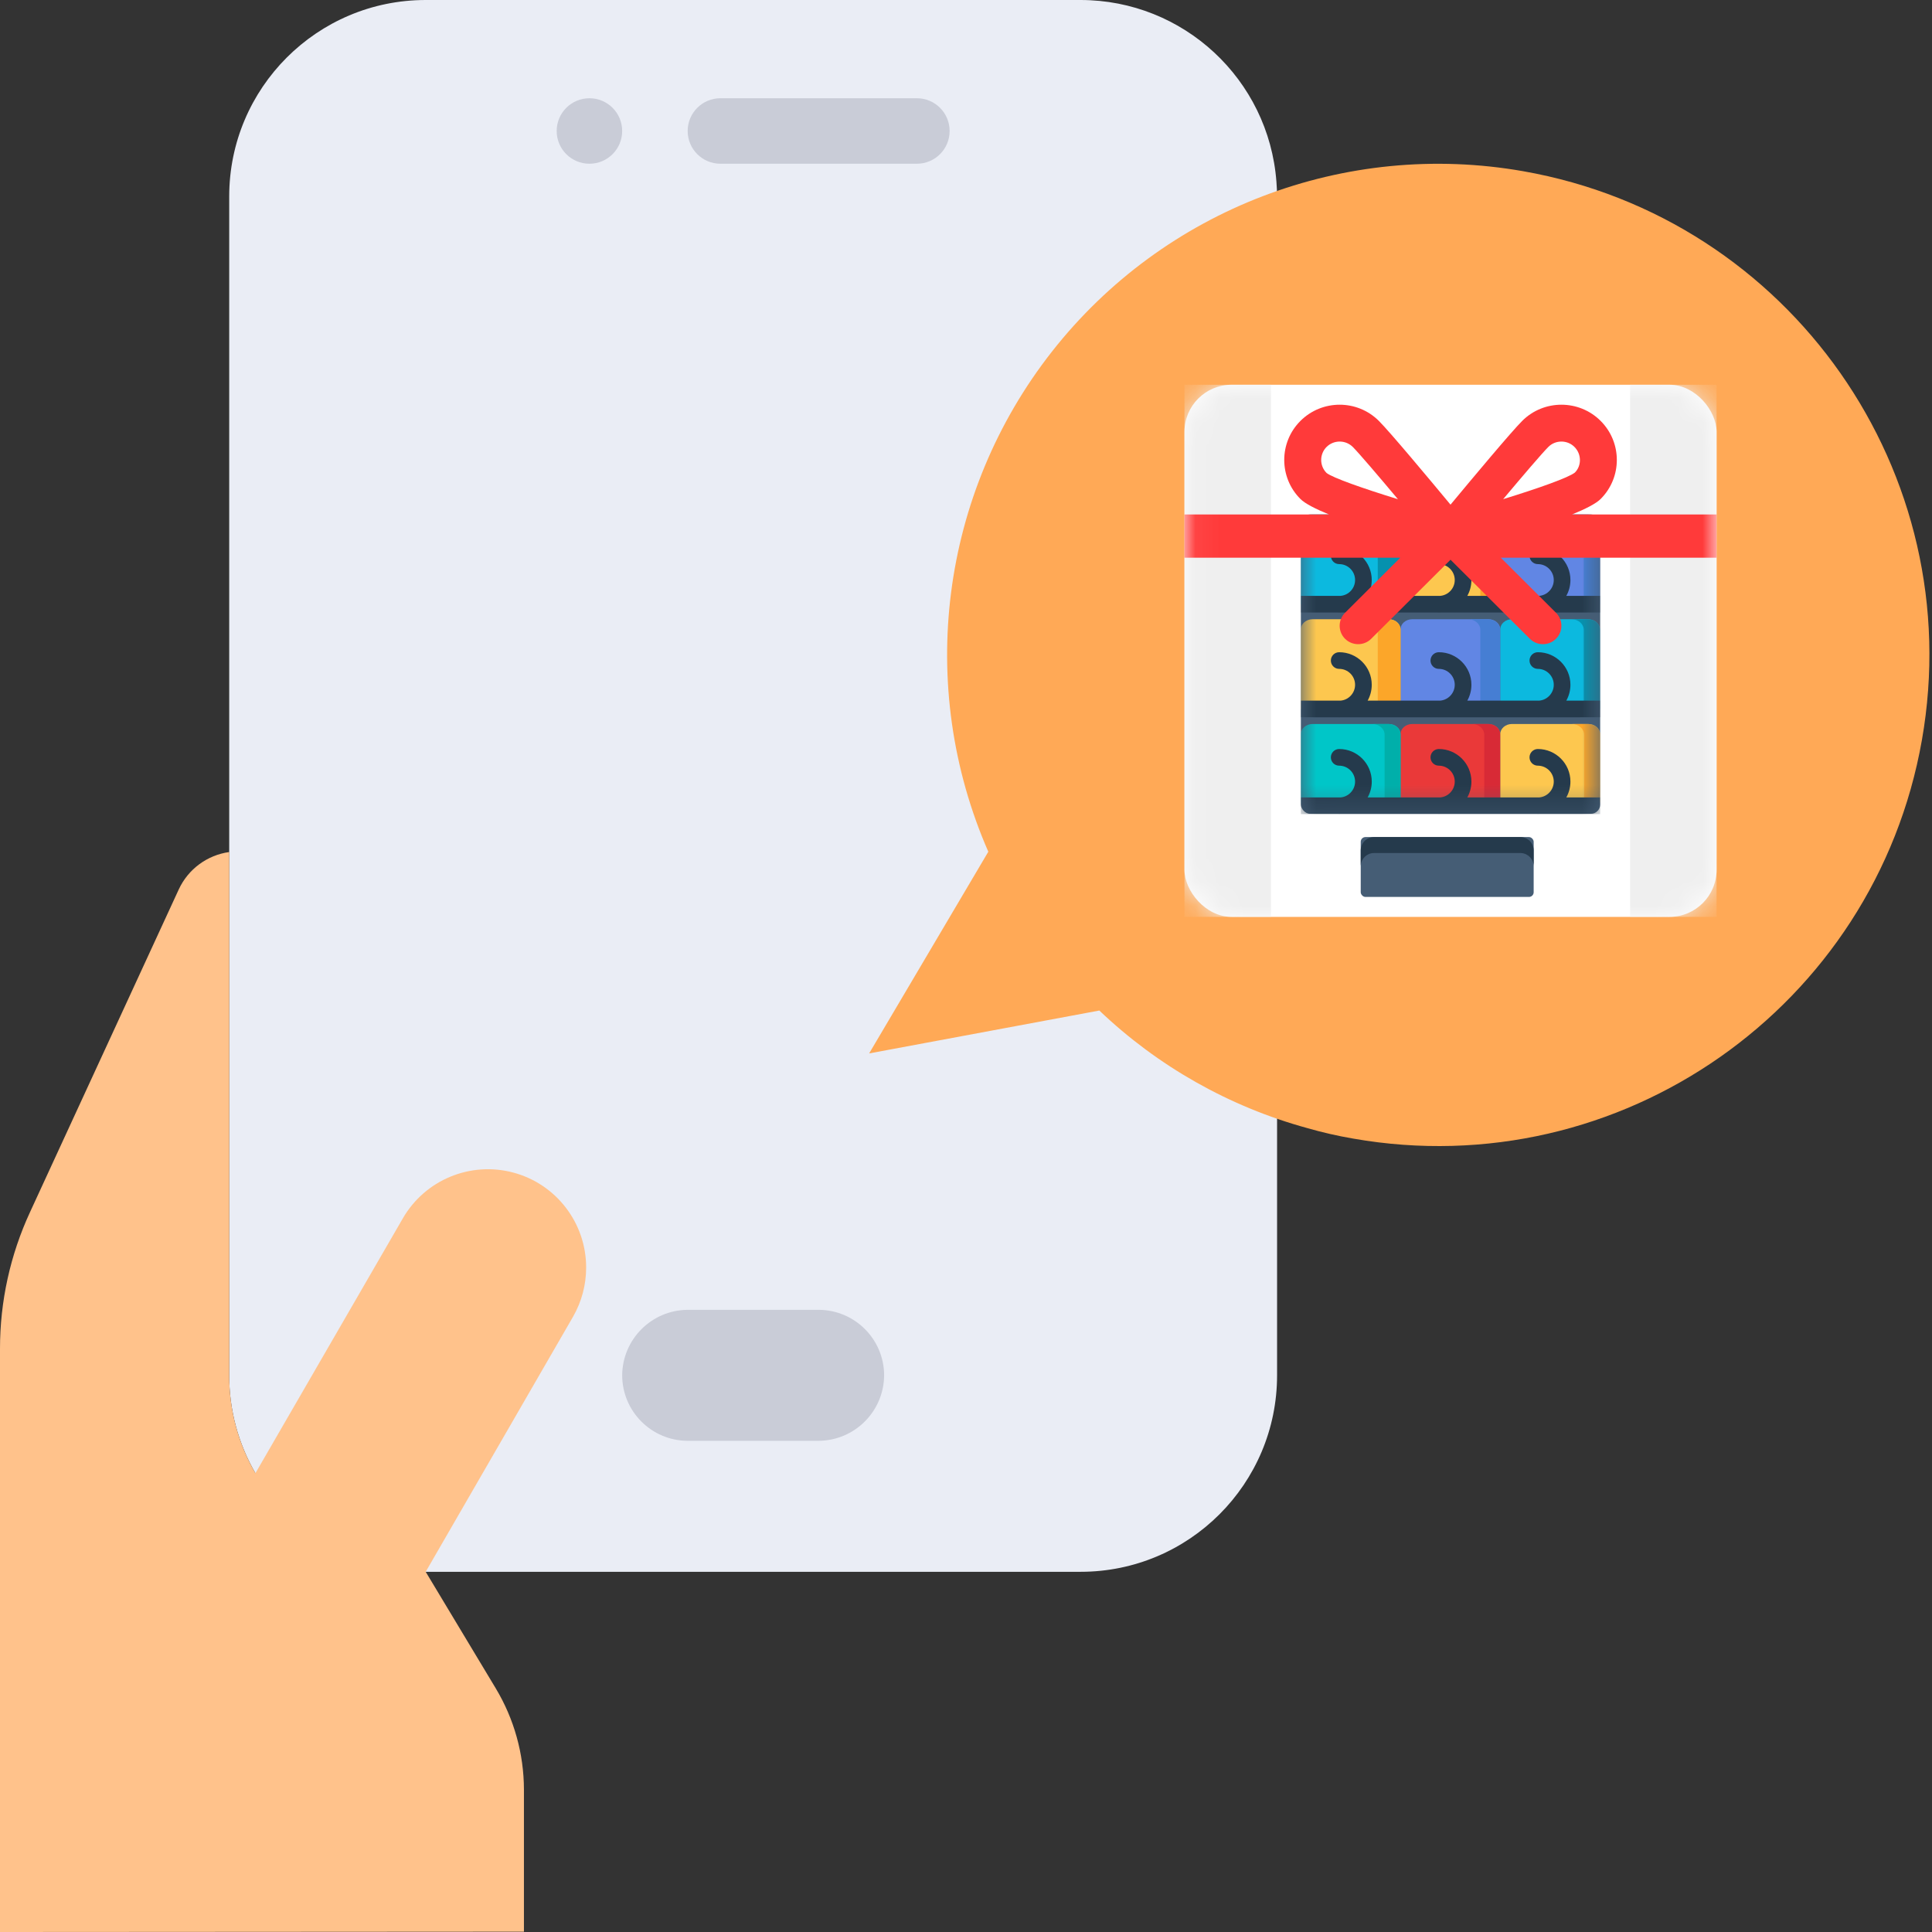 <svg width="80" height="80" viewBox="0 0 80 80" fill="none" xmlns="http://www.w3.org/2000/svg">
<rect x="0" y="0" width="80" height="80" fill="#333333" stroke="none"/>
<path d="M52.881 8.136V56.949C52.881 61.442 49.239 65.085 44.746 65.085H17.627C14.72 65.083 12.033 63.533 10.576 61.017V61.003C9.863 59.772 9.488 58.373 9.491 56.949V8.136C9.491 3.642 13.134 0 17.627 0H44.746C49.001 0.002 52.535 3.283 52.854 7.525C52.868 7.729 52.881 7.932 52.881 8.136Z" fill="#EAEDF5"/>
<path fill-rule="evenodd" clip-rule="evenodd" d="M79.582 30.644C77.633 41.703 67.09 49.09 56.029 47.146C55.389 47.036 54.755 46.892 54.131 46.712C50.903 45.826 47.944 44.154 45.521 41.844L35.989 43.62L40.924 35.268C37.919 28.402 38.935 20.439 43.568 14.547C48.2 8.655 55.699 5.79 63.08 7.091C74.14 9.041 81.527 19.584 79.582 30.644Z" fill="#FFA956"/>
<path d="M33.898 54.237C35.394 54.242 36.606 55.453 36.61 56.949C36.599 58.442 35.391 59.65 33.898 59.661H28.475C26.979 59.657 25.767 58.445 25.763 56.949C25.774 55.456 26.981 54.248 28.475 54.237H33.898Z" fill="#C9CCD7"/>
<path fill-rule="evenodd" clip-rule="evenodd" d="M24.271 52.488C24.273 50.645 23.036 49.031 21.256 48.554C19.476 48.078 17.597 48.857 16.678 50.454L10.576 61.003C9.863 59.772 9.488 58.373 9.492 56.949V35.281C8.578 35.408 7.791 35.99 7.403 36.827L1.247 50.183C0.424 51.959 -0.002 53.893 7.59846e-06 55.851V80L21.695 79.987V74.102C21.692 72.625 21.289 71.177 20.529 69.912L17.627 65.085L23.729 54.522C24.084 53.903 24.271 53.202 24.271 52.488Z" fill="#FFC28B"/>
<path d="M23.051 5.424C23.051 4.675 23.658 4.068 24.407 4.068C25.156 4.068 25.763 4.675 25.763 5.424C25.763 6.173 25.156 6.78 24.407 6.78C23.658 6.78 23.051 6.173 23.051 5.424Z" fill="#C9CCD7"/>
<path d="M28.475 5.424C28.475 4.675 29.082 4.068 29.831 4.068H37.966C38.715 4.068 39.322 4.675 39.322 5.424C39.322 6.173 38.715 6.78 37.966 6.78H29.831C29.082 6.78 28.475 6.173 28.475 5.424Z" fill="#C9CCD7"/>
<rect x="49.046" y="15.932" width="22.034" height="22.034" rx="1.949" fill="white"/>
<mask id="mask0" mask-type="alpha" maskUnits="userSpaceOnUse" x="49" y="15" width="23" height="23">
<rect x="49.046" y="15.932" width="22.034" height="22.034" rx="1.949" fill="white"/>
</mask>
<g mask="url(#mask0)">
<path fill-rule="evenodd" clip-rule="evenodd" d="M52.627 15.932H49.046V37.966H52.627V15.932ZM71.08 15.932H67.5V37.966H71.08V15.932Z" fill="#EFEFEF"/>
<rect x="53.866" y="21.303" width="12.394" height="12.394" rx="0.384" fill="#455D75"/>
<mask id="mask1" mask-type="alpha" maskUnits="userSpaceOnUse" x="53" y="21" width="14" height="13">
<rect x="53.866" y="21.303" width="12.394" height="12.394" rx="0.384" fill="white"/>
</mask>
<g mask="url(#mask1)">
<path d="M62.12 29.359H57.993V26.061C57.993 25.829 58.21 25.641 58.477 25.641H61.636C61.903 25.641 62.12 25.829 62.12 26.061V29.359Z" fill="#6186E4"/>
<path d="M57.993 29.359H53.866V26.061C53.866 25.829 54.083 25.641 54.35 25.641H57.509C57.776 25.641 57.993 25.829 57.993 26.061V29.359H57.993Z" fill="#FDC74F"/>
<path d="M66.249 29.359H62.122V26.061C62.122 25.829 62.339 25.641 62.606 25.641H65.764C66.032 25.641 66.249 25.829 66.249 26.061V29.359Z" fill="#0CB9DF"/>
<path d="M62.12 33.697H57.993V30.399C57.993 30.167 58.21 29.979 58.477 29.979H61.636C61.903 29.979 62.12 30.167 62.12 30.399V33.697Z" fill="#EA3939"/>
<path d="M57.993 33.697H54.489C54.145 33.697 53.866 33.455 53.866 33.156V30.399C53.866 30.167 54.083 29.979 54.35 29.979H57.509C57.776 29.979 57.993 30.167 57.993 30.399V33.697Z" fill="#00C6C8"/>
<path d="M65.636 33.697H62.122V30.399C62.122 30.167 62.339 29.979 62.606 29.979H65.775C66.042 29.979 66.259 30.167 66.259 30.399V33.156C66.259 33.455 65.98 33.697 65.636 33.697Z" fill="#FDC74F"/>
<path d="M62.12 25.021H57.993V21.723C57.993 21.491 58.21 21.303 58.477 21.303H61.636C61.903 21.303 62.12 21.491 62.12 21.723V25.021Z" fill="#FDC74F"/>
<path d="M57.993 25.021H53.866V21.723C53.866 21.491 54.083 21.303 54.35 21.303H57.509C57.776 21.303 57.993 21.491 57.993 21.723V25.021H57.993Z" fill="#0CB9DF"/>
<path d="M66.249 25.021H62.122V21.723C62.122 21.491 62.339 21.303 62.606 21.303H65.764C66.032 21.303 66.249 21.491 66.249 21.723V25.021Z" fill="#6186E4"/>
<path d="M61.611 25.641H60.789C61.07 25.641 61.298 25.838 61.298 26.082V29.359H62.12V26.082C62.12 25.838 61.892 25.641 61.611 25.641Z" fill="#467ED3"/>
<path d="M57.484 25.641H56.541C56.822 25.641 57.05 25.838 57.05 26.082V29.359H57.993V26.082C57.993 25.838 57.765 25.641 57.484 25.641Z" fill="#FCA629"/>
<path d="M65.74 25.641H65.073C65.353 25.641 65.581 25.838 65.581 26.082V29.359H66.249V26.082C66.249 25.838 66.021 25.641 65.74 25.641Z" fill="#0691AE"/>
<path d="M61.61 29.979H60.951C61.231 29.979 61.459 30.177 61.459 30.42V33.697H62.119V30.42C62.119 30.177 61.891 29.979 61.61 29.979Z" fill="#D82A36"/>
<path d="M57.483 29.979H56.824C57.105 29.979 57.333 30.177 57.333 30.42V33.697H57.992V30.42C57.992 30.177 57.764 29.979 57.483 29.979Z" fill="#00AFAA"/>
<path d="M65.746 29.979H65.081C65.364 29.979 65.594 30.177 65.594 30.42V33.129C65.594 33.443 65.298 33.697 64.934 33.697H65.599C65.964 33.697 66.259 33.443 66.259 33.129V30.42C66.259 30.177 66.029 29.979 65.746 29.979Z" fill="#FCA629"/>
<path d="M61.611 21.303H60.789C61.07 21.303 61.298 21.501 61.298 21.744V25.021H62.12V21.744C62.12 21.501 61.892 21.303 61.611 21.303Z" fill="#FCA629"/>
<path d="M57.484 21.303H56.541C56.822 21.303 57.05 21.501 57.05 21.744V25.021H57.993V21.744C57.993 21.501 57.765 21.303 57.484 21.303Z" fill="#0691AE"/>
<path d="M65.74 21.303H65.073C65.353 21.303 65.581 21.501 65.581 21.744V25.021H66.249V21.744C66.249 21.501 66.021 21.303 65.74 21.303Z" fill="#467ED3"/>
<path fill-rule="evenodd" clip-rule="evenodd" d="M65.028 24.017C65.028 23.274 64.423 22.669 63.679 22.669C63.489 22.669 63.334 22.823 63.334 23.014C63.334 23.204 63.489 23.359 63.679 23.359L63.718 23.36C64.063 23.38 64.338 23.667 64.338 24.017C64.338 24.363 64.071 24.646 63.733 24.674L60.758 24.674C60.866 24.479 60.928 24.256 60.928 24.017C60.928 23.274 60.323 22.669 59.579 22.669C59.389 22.669 59.234 22.823 59.234 23.014C59.234 23.204 59.389 23.359 59.579 23.359L59.618 23.36C59.963 23.38 60.238 23.667 60.238 24.017C60.238 24.363 59.971 24.646 59.633 24.674L56.631 24.674C56.739 24.479 56.801 24.256 56.801 24.017C56.801 23.274 56.197 22.669 55.453 22.669C55.262 22.669 55.108 22.823 55.108 23.014C55.108 23.204 55.262 23.359 55.453 23.359L55.492 23.36C55.837 23.38 56.111 23.667 56.111 24.017C56.111 24.363 55.845 24.646 55.507 24.674L53.867 24.674V25.363L55.412 25.364C55.425 25.365 55.439 25.366 55.453 25.366C55.48 25.366 55.508 25.365 55.535 25.364L59.538 25.364C59.552 25.365 59.566 25.366 59.579 25.366C59.607 25.366 59.634 25.365 59.661 25.364L63.638 25.364C63.651 25.365 63.665 25.366 63.679 25.366C63.707 25.366 63.734 25.365 63.761 25.364L66.259 25.363V24.674L64.857 24.674C64.966 24.479 65.028 24.256 65.028 24.017ZM63.679 27.007C64.423 27.007 65.028 27.612 65.028 28.355C65.028 28.593 64.966 28.817 64.857 29.012L66.259 29.011V29.701L63.761 29.702C63.734 29.703 63.707 29.704 63.679 29.704C63.665 29.704 63.651 29.703 63.638 29.702L59.661 29.702C59.634 29.703 59.607 29.704 59.579 29.704C59.566 29.704 59.552 29.703 59.538 29.702L55.535 29.702C55.508 29.703 55.48 29.704 55.453 29.704C55.439 29.704 55.425 29.703 55.412 29.702L53.867 29.701V29.011L55.507 29.012C55.845 28.984 56.111 28.7 56.111 28.355C56.111 27.992 55.816 27.697 55.453 27.697C55.262 27.697 55.108 27.542 55.108 27.352C55.108 27.161 55.262 27.007 55.453 27.007C56.197 27.007 56.801 27.612 56.801 28.355C56.801 28.593 56.739 28.817 56.631 29.012L59.633 29.012C59.971 28.984 60.238 28.7 60.238 28.355C60.238 27.992 59.943 27.697 59.579 27.697C59.389 27.697 59.234 27.542 59.234 27.352C59.234 27.161 59.389 27.007 59.579 27.007C60.323 27.007 60.928 27.612 60.928 28.355C60.928 28.593 60.866 28.817 60.758 29.012L63.733 29.012C64.071 28.984 64.338 28.7 64.338 28.355C64.338 27.992 64.042 27.697 63.679 27.697C63.489 27.697 63.334 27.542 63.334 27.352C63.334 27.161 63.489 27.007 63.679 27.007ZM63.679 31.015C64.423 31.015 65.028 31.62 65.028 32.364C65.028 32.602 64.966 32.826 64.857 33.02L66.259 33.02V33.71L63.761 33.71C63.734 33.712 63.707 33.713 63.679 33.713C63.665 33.713 63.652 33.712 63.638 33.71L59.661 33.71C59.634 33.712 59.607 33.713 59.58 33.713C59.566 33.713 59.552 33.712 59.538 33.71L55.535 33.71C55.508 33.712 55.48 33.713 55.453 33.713C55.439 33.713 55.425 33.712 55.412 33.71L53.867 33.71V33.02L55.507 33.02C55.845 32.993 56.111 32.709 56.111 32.364C56.111 32.014 55.837 31.727 55.492 31.706L55.453 31.705C55.262 31.705 55.108 31.551 55.108 31.36C55.108 31.17 55.262 31.015 55.453 31.015C56.197 31.015 56.802 31.62 56.802 32.364C56.802 32.602 56.74 32.826 56.631 33.02L59.633 33.02C59.971 32.993 60.238 32.709 60.238 32.364C60.238 32.014 59.963 31.727 59.618 31.706L59.58 31.705C59.389 31.705 59.234 31.551 59.234 31.36C59.234 31.17 59.389 31.015 59.58 31.015C60.323 31.015 60.928 31.62 60.928 32.364C60.928 32.602 60.866 32.826 60.758 33.02L63.733 33.02C64.071 32.993 64.338 32.709 64.338 32.364C64.338 32.014 64.063 31.727 63.718 31.706L63.679 31.705C63.489 31.705 63.334 31.551 63.334 31.36C63.334 31.17 63.489 31.015 63.679 31.015Z" fill="#253A4C"/>
</g>
<rect x="56.345" y="34.661" width="7.161" height="2.479" rx="0.195" fill="#455D75"/>
<path fill-rule="evenodd" clip-rule="evenodd" d="M62.955 34.661C63.26 34.661 63.506 34.908 63.506 35.212V35.873C63.506 35.581 63.279 35.342 62.992 35.323L62.955 35.322H56.896C56.604 35.322 56.365 35.549 56.346 35.837L56.345 35.873V35.212C56.345 34.908 56.592 34.661 56.896 34.661H62.955Z" fill="#253A4C"/>
<path fill-rule="evenodd" clip-rule="evenodd" d="M53.849 20.663C54.04 20.853 54.47 21.073 55.032 21.303H49.046V23.093H57.983L55.696 25.373C55.398 25.67 55.398 26.154 55.696 26.451C55.846 26.599 56.042 26.674 56.238 26.674C56.434 26.674 56.63 26.599 56.778 26.451L60.063 23.177L63.348 26.451C63.498 26.599 63.694 26.674 63.89 26.674C64.086 26.674 64.282 26.599 64.43 26.451C64.729 26.154 64.729 25.67 64.43 25.373L62.144 23.093H71.08V21.303H65.095C65.657 21.073 66.087 20.853 66.278 20.663C67.173 19.771 67.173 18.32 66.278 17.428C65.384 16.535 63.925 16.535 63.032 17.428C62.576 17.882 60.964 19.812 60.063 20.897C59.163 19.812 57.551 17.882 57.095 17.428C56.2 16.535 54.745 16.535 53.849 17.428C52.954 18.32 52.954 19.771 53.849 20.663ZM55.473 18.284C55.277 18.284 55.081 18.358 54.931 18.506C54.633 18.804 54.633 19.287 54.931 19.585C55.187 19.785 56.426 20.221 57.885 20.671C57.086 19.718 56.278 18.77 56.015 18.506C55.865 18.358 55.669 18.284 55.473 18.284ZM64.114 18.506C64.263 18.357 64.459 18.284 64.655 18.284C64.851 18.284 65.047 18.358 65.194 18.506C65.494 18.804 65.494 19.287 65.212 19.568C64.946 19.779 63.702 20.22 62.243 20.669C63.042 19.718 63.85 18.769 64.114 18.506Z" fill="#FF3A3A"/>
</g>
</svg>
